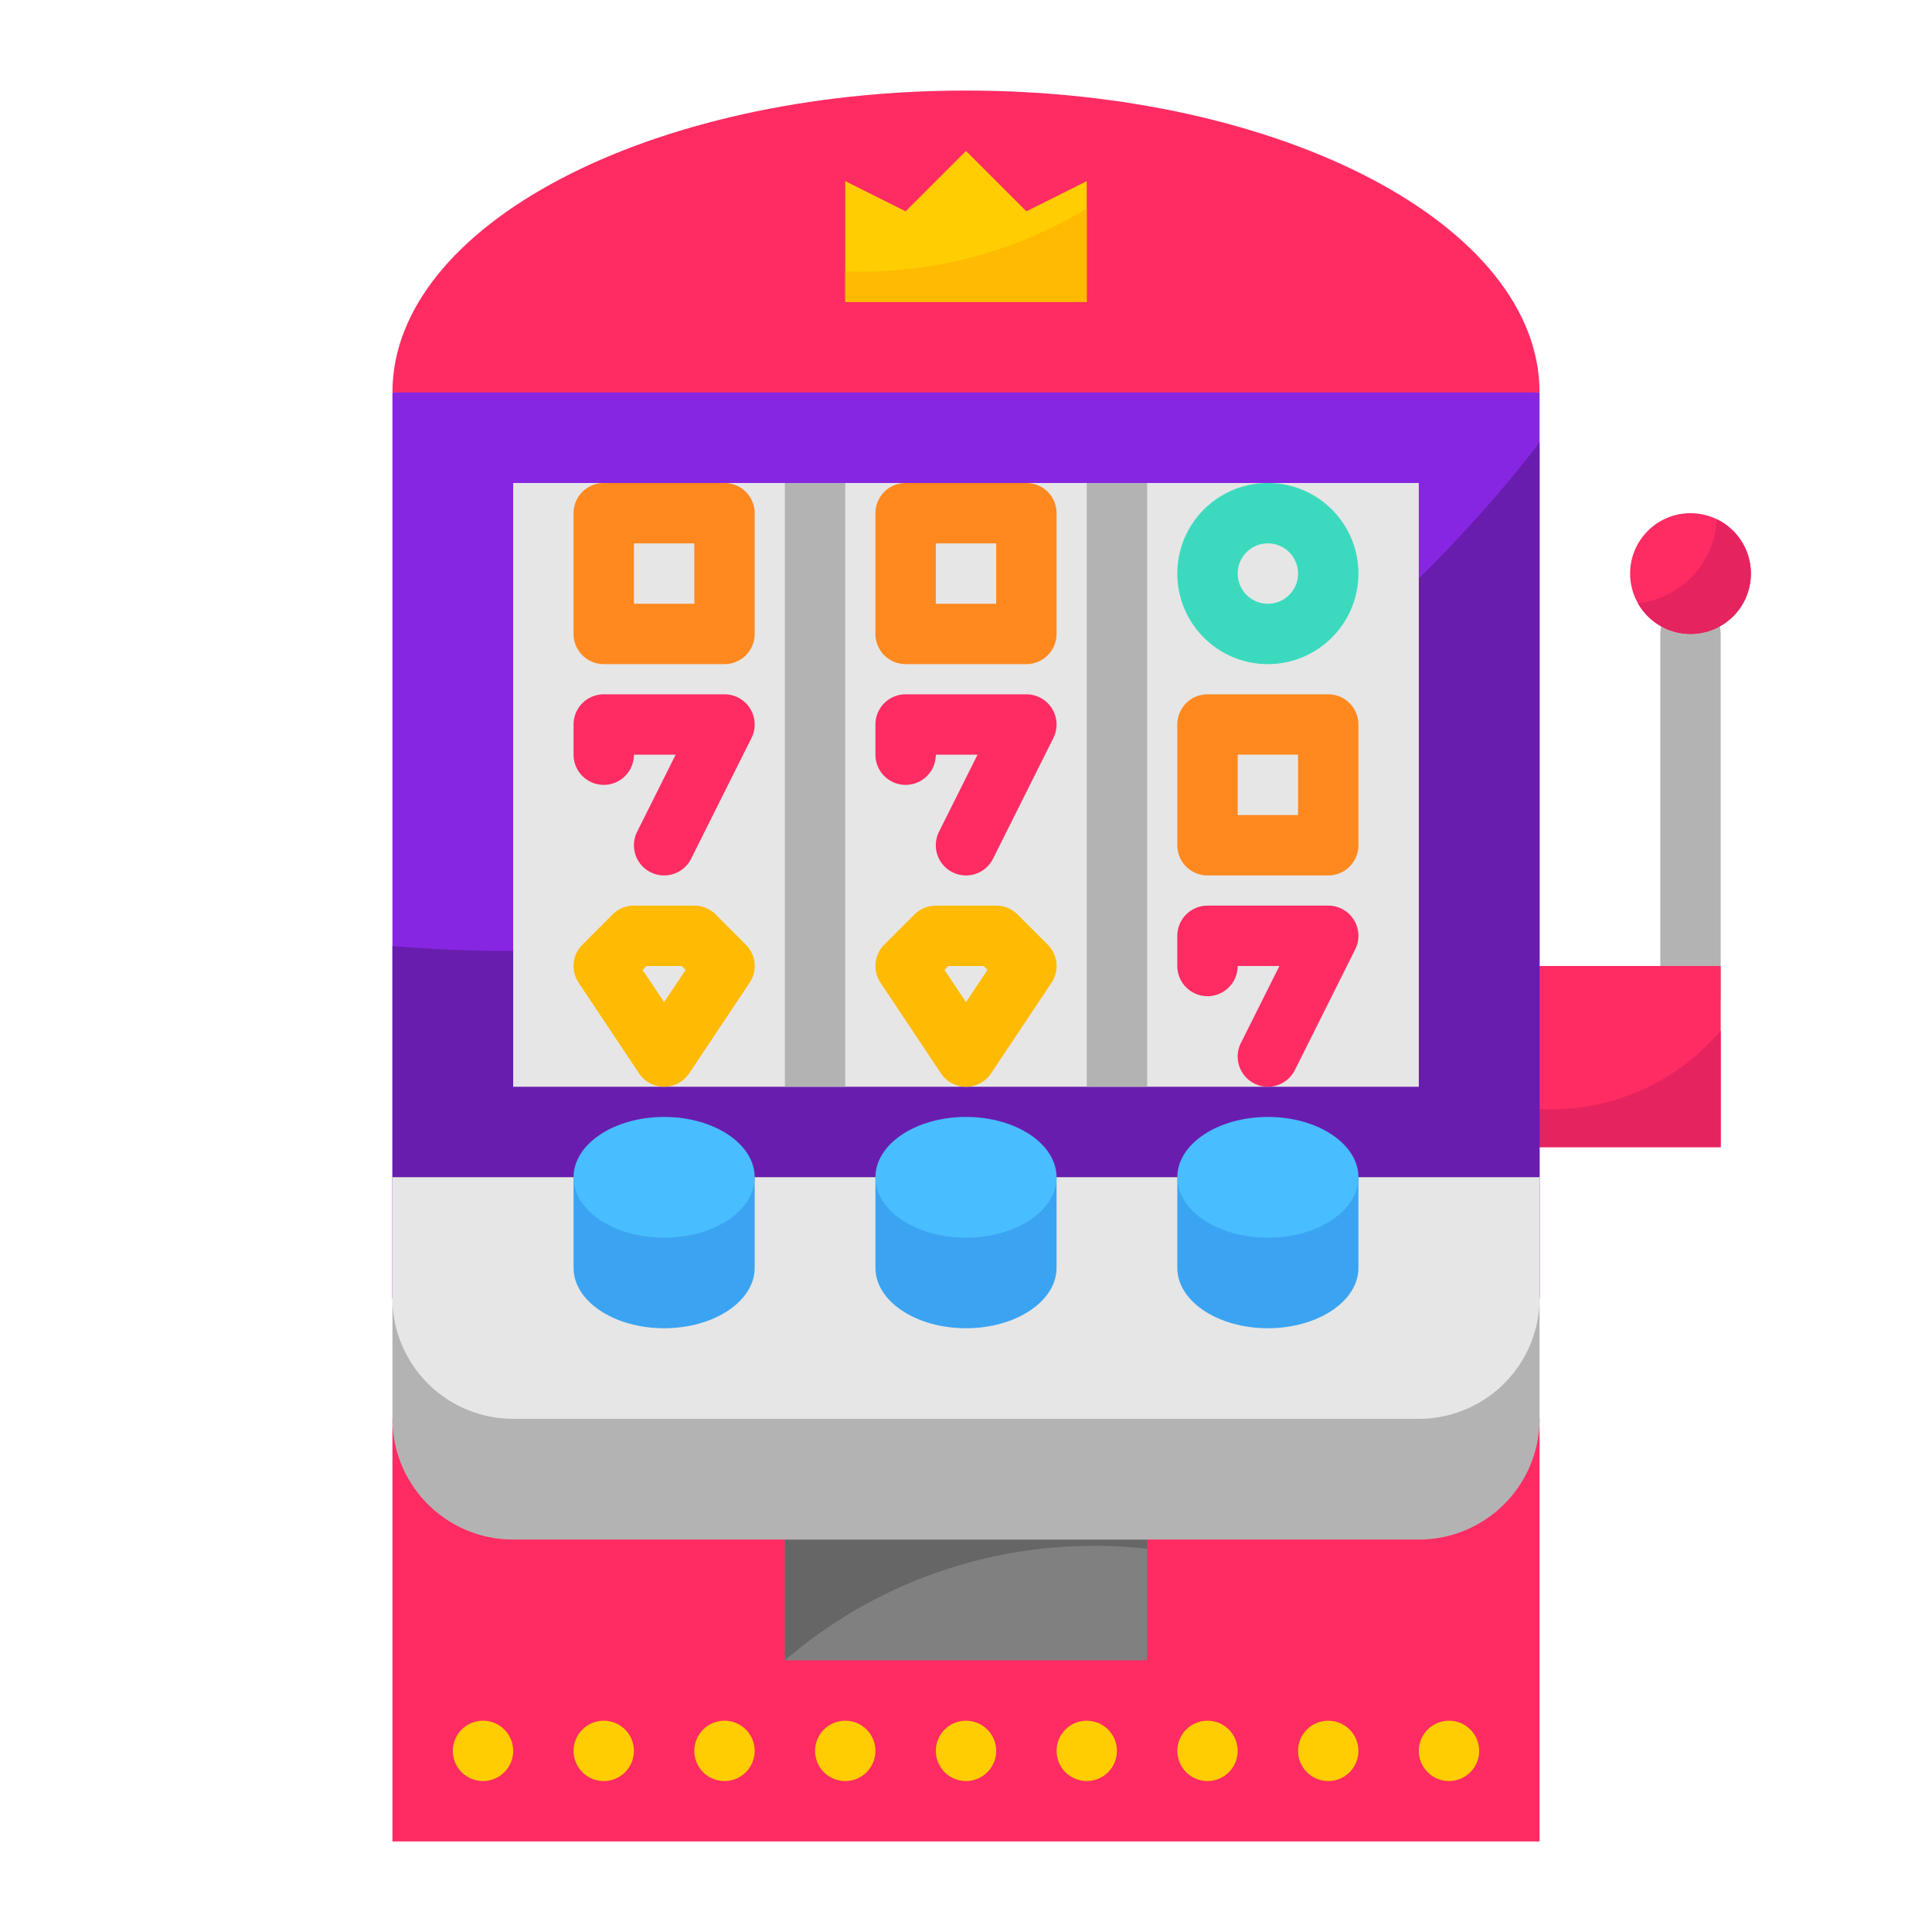 <svg height="512" viewBox="0 0 512 512" width="512" xmlns="http://www.w3.org/2000/svg">
  <g id="flat">
    <path d="m448 272a8 8 0 0 1 -8-8v-96a8 8 0 0 1 16 0v96a8 8 0 0 1 -8 8z" fill="#b3b3b3" />
    <path d="m360 256h96v48h-96z" fill="#ff2b63" />
    <circle cx="448" cy="152" fill="#ff2b63" r="16" />
    <path d="m454.972 137.616a23.5 23.5 0 0 1 -20.9 22.241 15.993 15.993 0 1 0 20.9-22.241z" fill="#e5235f" />
    <path d="m411 294a58.962 58.962 0 0 1 -51-29.348v39.348h96v-30.862a58.855 58.855 0 0 1 -45 20.862z"
      fill="#e5235f" />
    <path d="m104 376h304v112h-304z" fill="#ff2b63" />
    <path d="m208 392h96v48h-96z" fill="#808080" />
    <path d="m290 409.662a127.417 127.417 0 0 1 14 .778v-8.778h-96v38.338a125.5 125.5 0 0 1 82-30.338z" fill="#666" />
    <path d="m408 344h-304v-240l152-16 152 16z" fill="#8726e2" />
    <path d="m134 252c-10.11 0-20.111-.459-30-1.309v93.309h304v-226.728c-63.274 81.94-162.465 134.728-274 134.728z"
      fill="#691daf" />
    <path d="m136 128h240v160h-240z" fill="#e6e6e6" />
    <path d="m208 128h16v160h-16z" fill="#b3b3b3" />
    <path d="m288 128h16v160h-16z" fill="#b3b3b3" />
    <path d="m408 104c0-44.183-68.053-80-152-80s-152 35.817-152 80z" fill="#ff2b63" />
    <path d="m104 312v64a32 32 0 0 0 32 32h240a32 32 0 0 0 32-32v-64z" fill="#b3b3b3" />
    <path d="m104 312v32a32 32 0 0 0 32 32h240a32 32 0 0 0 32-32v-32z" fill="#e6e6e6" />
    <path d="m200 336c0 8.837-10.745 16-24 16s-24-7.163-24-16v-24h48z" fill="#3ba4f2" />
    <ellipse cx="176" cy="312" fill="#48bdff" rx="24" ry="16" />
    <path d="m280 336c0 8.837-10.745 16-24 16s-24-7.163-24-16v-24h48z" fill="#3ba4f2" />
    <ellipse cx="256" cy="312" fill="#48bdff" rx="24" ry="16" />
    <path d="m360 336c0 8.837-10.745 16-24 16s-24-7.163-24-16v-24h48z" fill="#3ba4f2" />
    <ellipse cx="336" cy="312" fill="#48bdff" rx="24" ry="16" />
    <g fill="#ffcd01">
      <circle cx="384" cy="464" r="8" />
      <circle cx="352" cy="464" r="8" />
      <circle cx="320" cy="464" r="8" />
      <circle cx="288" cy="464" r="8" />
      <circle cx="256" cy="464" r="8" />
      <circle cx="224" cy="464" r="8" />
      <circle cx="192" cy="464" r="8" />
      <circle cx="160" cy="464" r="8" />
      <circle cx="128" cy="464" r="8" />
      <path d="m224 80h64v-32l-16 8-16-16-16 16-16-8z" />
    </g>
    <path
      d="m175.994 232a8 8 0 0 1 -7.149-11.58l10.211-20.42h-11.056a8 8 0 0 1 -16 0v-8a8 8 0 0 1 8-8h32a8 8 0 0 1 7.155 11.578l-16 32a8 8 0 0 1 -7.161 4.422z"
      fill="#ff2b63" />
    <path
      d="m255.994 232a8 8 0 0 1 -7.149-11.58l10.211-20.42h-11.056a8 8 0 0 1 -16 0v-8a8 8 0 0 1 8-8h32a8 8 0 0 1 7.155 11.578l-16 32a8 8 0 0 1 -7.161 4.422z"
      fill="#ff2b63" />
    <path
      d="m176 288a8 8 0 0 1 -6.656-3.562l-16-24a8 8 0 0 1 1-10.095l8-8a8 8 0 0 1 5.656-2.343h16a8 8 0 0 1 5.657 2.343l8 8a8 8 0 0 1 1 10.095l-16 24a8 8 0 0 1 -6.657 3.562zm-5.706-30.98 5.706 8.558 5.706-8.558-1.019-1.02h-9.374z"
      fill="#ffba01" />
    <path
      d="m256 288a8 8 0 0 1 -6.656-3.562l-16-24a8 8 0 0 1 1-10.095l8-8a8 8 0 0 1 5.656-2.343h16a8 8 0 0 1 5.657 2.343l8 8a8 8 0 0 1 1 10.095l-16 24a8 8 0 0 1 -6.657 3.562zm-5.706-30.98 5.706 8.558 5.706-8.558-1.019-1.02h-9.374z"
      fill="#ffba01" />
    <path d="m336 176a24 24 0 1 1 24-24 24.028 24.028 0 0 1 -24 24zm0-32a8 8 0 1 0 8 8 8.009 8.009 0 0 0 -8-8z"
      fill="#3bdabe" />
    <path
      d="m335.994 288a8 8 0 0 1 -7.149-11.58l10.211-20.42h-11.056a8 8 0 0 1 -16 0v-8a8 8 0 0 1 8-8h32a8 8 0 0 1 7.155 11.578l-16 32a8 8 0 0 1 -7.161 4.422z"
      fill="#ff2b63" />
    <path d="m352 232h-32a8 8 0 0 1 -8-8v-32a8 8 0 0 1 8-8h32a8 8 0 0 1 8 8v32a8 8 0 0 1 -8 8zm-24-16h16v-16h-16z"
      fill="#ff891f" />
    <path d="m272 176h-32a8 8 0 0 1 -8-8v-32a8 8 0 0 1 8-8h32a8 8 0 0 1 8 8v32a8 8 0 0 1 -8 8zm-24-16h16v-16h-16z"
      fill="#ff891f" />
    <path d="m192 176h-32a8 8 0 0 1 -8-8v-32a8 8 0 0 1 8-8h32a8 8 0 0 1 8 8v32a8 8 0 0 1 -8 8zm-24-16h16v-16h-16z"
      fill="#ff891f" />
    <path d="m228 72c-1.339 0-2.671-.031-4-.076v8.076h64v-24.7a115.457 115.457 0 0 1 -60 16.7z" fill="#ffba01" />
  </g>
</svg>
